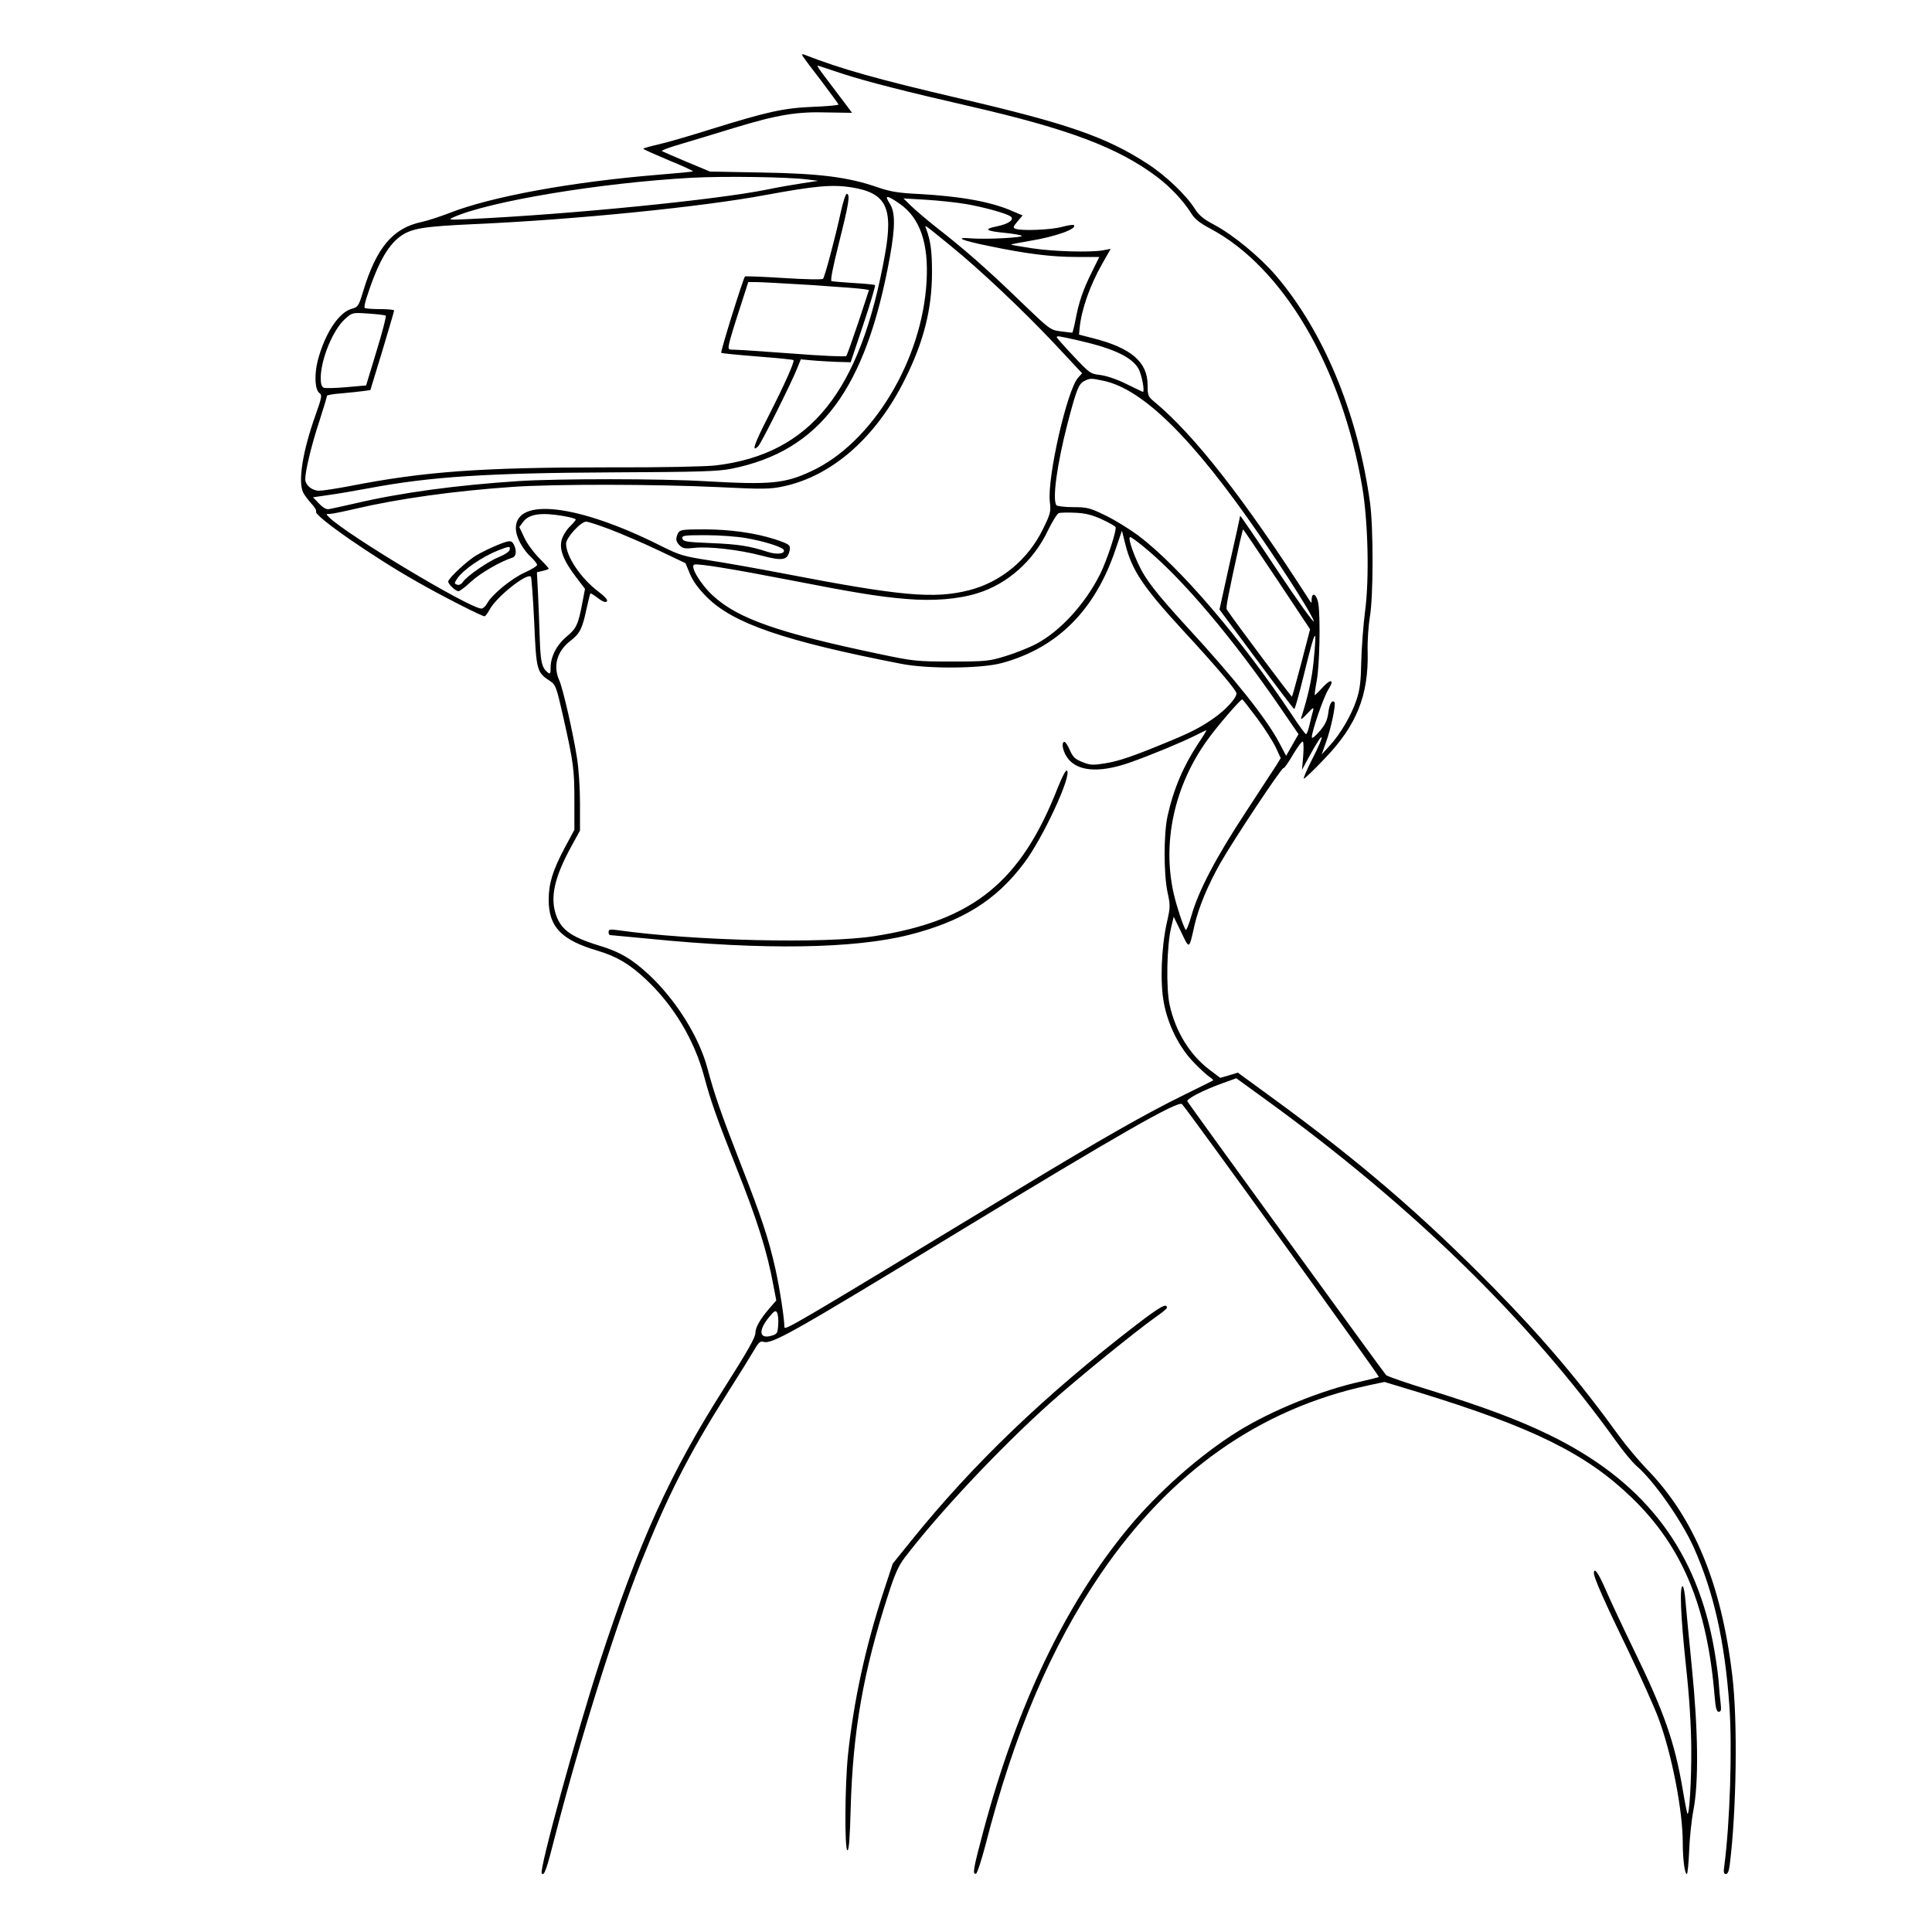 <?xml version="1.0" standalone="no"?>
<!DOCTYPE svg PUBLIC "-//W3C//DTD SVG 20010904//EN"
 "http://www.w3.org/TR/2001/REC-SVG-20010904/DTD/svg10.dtd">
<svg version="1.0" xmlns="http://www.w3.org/2000/svg"
 width="1000pt" height="1000pt" viewBox="0 0 1000 1000"
 preserveAspectRatio="xMidYMid meet">
<g transform="translate(0,1000) scale(0.1,-0.1)"
fill="#000000" stroke="none">
<path d="M4155 9709 c5 -8 48 -66 97 -129 48 -64 88 -118 88 -121 0 -4 -60 -9
-132 -12 -153 -6 -239 -26 -529 -116 -104 -33 -225 -68 -269 -78 -44 -10 -80
-20 -80 -23 0 -3 59 -29 130 -59 72 -29 129 -56 127 -58 -3 -2 -86 -10 -186
-18 -446 -37 -861 -113 -1076 -198 -50 -19 -114 -40 -143 -46 -148 -31 -234
-133 -302 -358 -24 -78 -26 -82 -62 -92 -67 -21 -138 -130 -174 -270 -18 -74
-14 -149 10 -166 14 -10 11 -23 -20 -111 -68 -190 -93 -348 -64 -405 7 -13 26
-38 42 -56 17 -17 27 -36 24 -41 -13 -21 297 -236 524 -364 122 -70 334 -178
348 -178 4 0 16 16 27 36 35 65 192 190 213 169 3 -3 11 -109 17 -235 11 -251
13 -260 82 -305 29 -19 33 -30 67 -180 55 -244 59 -278 59 -440 l0 -150 -51
-95 c-61 -115 -82 -183 -82 -267 0 -140 65 -208 250 -263 100 -29 169 -70 253
-149 144 -135 251 -314 302 -504 33 -125 69 -225 165 -467 109 -273 161 -438
193 -613 l15 -78 -39 -45 c-45 -53 -69 -95 -69 -123 0 -23 -38 -91 -165 -291
-277 -436 -438 -792 -640 -1410 -120 -368 -316 -1082 -301 -1097 13 -14 24 16
70 197 125 485 308 1071 441 1406 137 344 246 560 444 874 65 102 130 207 145
233 21 37 32 47 46 42 45 -14 136 37 1009 568 832 506 1140 682 1159 662 29
-29 1023 -1408 1019 -1412 -3 -2 -45 -13 -94 -24 -198 -43 -458 -148 -633
-256 -197 -122 -417 -316 -575 -508 -324 -394 -571 -913 -745 -1562 -52 -195
-58 -227 -38 -221 6 2 28 69 49 149 147 574 339 1026 597 1404 360 527 821
852 1383 974 l85 18 175 -53 c593 -182 869 -318 1105 -546 262 -253 391 -563
429 -1030 5 -59 10 -78 21 -78 12 0 14 9 10 43 -3 23 -8 78 -11 122 -4 44 -17
134 -30 200 -99 497 -369 837 -850 1070 -161 78 -336 143 -615 230 -118 36
-220 71 -226 78 -11 11 -1015 1394 -1028 1416 -8 12 81 58 181 94 l72 26 153
-111 c757 -549 1361 -1138 1813 -1768 37 -52 85 -110 106 -128 90 -77 234
-284 296 -422 103 -231 160 -483 184 -816 16 -222 3 -612 -26 -831 -5 -33 -3
-43 8 -43 10 0 16 16 20 47 35 276 42 748 13 983 -57 476 -199 818 -445 1069
-40 42 -103 117 -139 166 -205 284 -398 511 -651 769 -371 377 -698 658 -1150
987 l-174 127 -46 -14 -45 -13 -53 40 c-104 78 -178 198 -209 338 -19 86 -15
306 8 401 l13 55 39 -80 c43 -90 40 -92 69 37 22 94 69 206 132 318 69 122
321 501 328 494 3 -3 26 29 50 71 25 42 48 72 51 66 4 -6 4 -41 1 -78 l-6 -68
40 74 c76 140 85 121 11 -22 -27 -54 -46 -97 -41 -97 5 0 53 46 107 103 165
171 228 327 223 552 -2 55 4 136 11 180 19 104 19 466 1 595 -64 462 -241 887
-489 1176 -83 96 -220 209 -318 261 -55 29 -78 48 -100 83 -45 71 -151 172
-244 232 -213 139 -416 209 -975 339 -416 97 -613 152 -799 225 -15 6 -17 4
-11 -7z m210 -92 c124 -40 323 -91 655 -167 513 -118 767 -214 968 -365 68
-51 137 -124 177 -188 20 -32 46 -52 99 -80 377 -200 681 -716 787 -1338 30
-177 37 -473 15 -639 -9 -69 -18 -186 -20 -260 -2 -106 -7 -149 -24 -200 -26
-80 -83 -178 -139 -239 l-42 -46 23 65 c26 71 52 198 43 206 -13 13 -26 -9
-32 -57 -5 -38 -16 -61 -46 -95 -22 -26 -39 -39 -39 -30 0 32 62 212 86 248
33 52 12 57 -32 8 -20 -22 -38 -39 -39 -38 -1 2 3 37 11 78 14 79 19 314 8
394 -7 48 -33 66 -35 24 0 -22 -1 -22 -12 -4 -337 525 -597 857 -804 1028 -30
25 -33 31 -33 85 0 119 -85 192 -281 242 l-74 19 3 33 c9 95 53 221 116 332
l45 79 -42 -8 c-68 -11 -254 -6 -366 11 -58 9 -106 17 -108 19 -2 1 42 10 96
19 135 22 249 63 229 82 -3 3 -31 -1 -64 -10 -58 -15 -208 -21 -238 -9 -14 5
-12 11 10 37 l27 32 -52 22 c-111 49 -268 77 -486 89 -105 5 -146 12 -211 34
-151 53 -299 72 -599 77 l-270 5 -120 50 c-66 28 -124 53 -129 56 -5 3 40 20
100 37 60 18 183 55 274 83 223 68 325 85 483 80 70 -1 127 -2 127 -2 0 1 -38
51 -84 112 -101 133 -104 137 -85 130 8 -3 64 -21 124 -41z m-185 -546 l55 -7
-85 -13 c-47 -7 -127 -21 -179 -32 -261 -53 -1022 -129 -1546 -153 -102 -5
-108 -4 -77 10 188 83 761 178 1233 204 169 9 502 4 599 -9z m229 -41 c178
-29 215 -104 172 -345 -127 -712 -385 -1035 -876 -1094 -53 -6 -281 -11 -555
-10 -658 0 -953 -21 -1340 -97 -69 -13 -140 -24 -158 -24 -37 0 -72 29 -72 60
0 43 33 180 73 300 22 69 40 128 39 131 -1 4 33 10 76 13 42 4 93 9 113 12
l36 5 62 203 c33 111 61 205 61 209 0 4 -33 7 -73 7 -41 0 -76 3 -79 6 -4 3 1
27 9 52 56 174 108 269 173 317 58 43 119 53 385 65 520 23 1181 89 1515 152
250 46 338 54 439 38z m251 -87 c102 -73 147 -202 136 -398 -22 -409 -281
-838 -597 -984 -137 -64 -210 -71 -544 -52 -231 14 -764 14 -970 1 -320 -21
-606 -59 -849 -116 -61 -14 -120 -27 -132 -29 -14 -3 -31 6 -52 28 l-32 33 82
12 c46 6 142 23 213 36 315 59 610 78 1255 81 450 2 548 5 617 19 457 92 694
409 819 1096 28 155 28 232 0 275 -31 48 -16 47 54 -2z m339 1 c89 -15 205
-47 230 -63 25 -16 -6 -40 -71 -53 -70 -14 -56 -24 50 -34 37 -4 73 -10 80
-14 19 -9 -176 -20 -258 -14 -96 8 -57 -10 92 -40 192 -40 321 -56 451 -56
l117 0 -38 -77 c-46 -92 -68 -157 -85 -247 -7 -37 -15 -67 -17 -68 -3 0 -30 3
-60 7 -54 7 -57 10 -205 152 -171 166 -298 277 -437 385 -53 42 -113 93 -134
114 l-38 37 119 -7 c65 -4 157 -14 204 -22z m-79 -216 c154 -125 375 -334 538
-507 l143 -153 -20 -22 c-57 -60 -162 -520 -147 -644 6 -50 3 -62 -35 -139
-76 -158 -218 -276 -383 -318 -181 -46 -354 -30 -947 84 -140 27 -320 59 -400
71 -134 21 -151 26 -251 76 -424 213 -748 252 -748 90 0 -45 35 -111 84 -155
14 -14 26 -29 26 -35 0 -6 -30 -24 -65 -40 -67 -30 -170 -114 -194 -160 -8
-14 -21 -26 -29 -26 -60 0 -692 379 -787 471 -19 19 -19 19 2 19 12 0 70 12
130 26 226 53 513 93 818 114 219 15 733 14 1056 -1 244 -12 275 -11 346 4
253 55 480 256 628 556 96 192 139 362 139 551 0 111 -7 163 -31 228 -8 21
-12 23 127 -90z m-2923 -362 c3 -3 -18 -86 -48 -183 l-54 -178 -102 -9 c-56
-5 -109 -6 -117 -3 -11 5 -16 20 -16 49 0 98 64 253 127 308 36 32 37 33 120
27 46 -3 87 -8 90 -11z m3593 -130 c174 -40 267 -84 302 -143 18 -31 36 -128
22 -121 -5 2 -44 21 -87 42 -46 23 -100 41 -132 45 -51 6 -55 9 -139 98 -47
50 -86 94 -86 97 0 9 5 8 120 -18z m122 -207 c204 -43 463 -299 804 -794 150
-218 284 -430 284 -451 0 -10 -86 109 -190 266 -104 157 -190 283 -191 280 0
-3 -24 -113 -54 -245 l-53 -240 191 -257 c105 -142 193 -258 196 -258 4 0 26
80 50 178 61 249 69 260 50 67 -9 -92 -30 -184 -64 -290 -4 -13 7 -5 30 20 33
35 36 37 31 15 -4 -14 -12 -46 -18 -72 -6 -27 -14 -48 -18 -48 -4 0 -38 46
-75 103 -263 394 -579 763 -793 925 -46 34 -122 81 -170 104 -80 39 -94 43
-167 43 -44 0 -83 5 -87 10 -22 29 3 210 56 417 47 180 59 211 87 225 30 16
35 16 101 2z m-11 -716 c37 -17 69 -35 73 -41 8 -13 -45 -174 -80 -244 -78
-155 -206 -295 -331 -361 -38 -20 -109 -48 -158 -63 -85 -26 -101 -28 -280
-28 -181 0 -198 2 -369 38 -526 110 -738 184 -867 304 -65 60 -121 155 -94
160 23 5 197 -23 480 -78 349 -68 471 -88 613 -100 141 -12 271 -2 373 30 154
48 288 167 362 322 23 48 49 89 57 92 8 3 47 4 85 2 52 -2 87 -11 136 -33z
m-2784 16 c35 -6 63 -14 63 -18 0 -4 -14 -20 -30 -36 -17 -16 -36 -46 -42 -67
-15 -49 7 -107 72 -193 l48 -63 -14 -73 c-21 -112 -31 -132 -80 -173 -53 -44
-83 -103 -84 -160 0 -34 -2 -37 -16 -26 -29 25 -36 52 -40 168 -2 65 -6 169
-9 234 l-6 116 30 7 c17 4 31 9 31 12 0 3 -23 28 -51 56 -28 29 -63 76 -76
106 l-25 53 19 26 c31 42 94 51 210 31z m240 -69 c58 -22 170 -70 248 -107
l143 -68 23 -55 c15 -37 44 -77 88 -121 136 -136 400 -227 1006 -345 137 -27
413 -25 520 4 288 78 484 274 590 591 l32 94 17 -67 c34 -138 93 -225 301
-451 169 -183 275 -308 275 -324 0 -24 -54 -83 -114 -126 -73 -51 -120 -75
-246 -127 -174 -72 -250 -98 -320 -109 -61 -10 -76 -10 -116 6 -38 15 -50 25
-66 61 -10 24 -23 44 -28 44 -17 0 -11 -41 10 -75 48 -78 165 -89 328 -32 118
42 269 105 339 140 29 15 54 27 57 27 2 0 -16 -30 -41 -67 -77 -116 -129 -237
-160 -378 -20 -93 -20 -297 0 -393 15 -68 15 -77 -4 -160 -28 -128 -35 -307
-15 -412 21 -115 80 -232 154 -308 31 -33 68 -66 81 -75 14 -9 23 -18 20 -19
-2 -2 -71 -36 -154 -77 -192 -94 -426 -227 -845 -481 -1196 -725 -1220 -739
-1220 -718 0 42 -24 198 -46 298 -36 160 -71 266 -184 555 -100 257 -133 353
-169 488 -43 160 -161 349 -299 479 -89 83 -152 121 -262 154 -150 46 -201 85
-226 171 -25 87 -1 188 82 340 l46 84 0 142 c0 82 -7 182 -16 237 -21 133 -73
358 -91 398 -34 75 -12 153 60 207 46 36 59 61 80 160 10 44 19 82 21 84 1 1
19 -9 39 -25 24 -18 39 -24 46 -17 7 7 -9 24 -45 52 -89 67 -166 181 -166 247
0 31 76 114 104 114 10 0 65 -18 123 -40z m3452 -258 l172 -259 -45 -173 c-25
-95 -47 -174 -49 -176 -2 -3 -297 390 -337 451 -6 9 5 66 66 343 9 39 17 72
18 72 2 0 80 -116 175 -258z m-687 166 c195 -159 460 -472 712 -841 l87 -127
-32 -56 -32 -56 -36 68 c-65 124 -236 338 -478 600 -159 174 -216 246 -253
329 -33 72 -52 135 -40 135 5 0 37 -23 72 -52z m585 -886 c40 -54 83 -122 97
-152 l25 -54 -22 -36 c-12 -19 -84 -129 -160 -245 -152 -231 -244 -406 -280
-534 -13 -46 -27 -79 -30 -74 -14 22 -47 123 -61 184 -62 266 2 561 172 797
51 72 172 212 182 212 3 -1 37 -45 77 -98z m-2479 -3139 c-3 -44 -5 -48 -36
-57 -63 -18 -68 28 -11 97 27 33 34 36 41 23 5 -9 8 -37 6 -63z"/>
<path d="M4351 8898 c-29 -133 -82 -331 -91 -341 -4 -5 -96 -3 -204 4 -108 7
-198 10 -200 8 -9 -9 -128 -390 -123 -395 2 -3 87 -11 187 -19 101 -8 185 -16
187 -19 7 -7 -45 -124 -129 -289 -74 -144 -91 -194 -53 -156 16 16 171 327
201 402 l19 47 55 -5 c30 -3 88 -6 129 -8 l74 -2 66 197 c36 108 63 199 60
202 -2 3 -52 8 -109 11 -58 4 -110 8 -116 10 -7 2 7 72 37 192 52 207 60 254
43 260 -6 2 -20 -38 -33 -99z m-156 -373 c132 -9 254 -18 272 -21 l31 -5 -55
-167 c-31 -92 -59 -171 -63 -175 -4 -4 -129 1 -278 13 -149 11 -285 20 -303
20 -30 0 -31 1 -25 32 3 17 27 96 53 175 l46 143 41 0 c23 0 149 -7 281 -15z"/>
<path d="M3510 7241 c-15 -29 -12 -46 10 -66 15 -14 29 -16 72 -11 73 9 234
-9 350 -40 107 -28 133 -24 144 22 8 32 3 37 -76 63 -103 33 -233 51 -366 51
-112 0 -124 -2 -134 -19z m351 -26 c97 -17 191 -47 196 -62 7 -20 -37 -25 -85
-9 -93 30 -149 39 -292 45 -127 5 -145 8 -148 24 -3 15 8 17 121 17 68 0 162
-7 208 -15z"/>
<path d="M2568 7176 c-31 -13 -77 -35 -102 -50 -48 -28 -146 -120 -146 -136 0
-14 38 -50 53 -50 7 0 37 23 66 50 46 43 151 104 214 124 19 6 22 37 7 67 -13
24 -22 24 -92 -5z m70 -22 c-2 -9 -25 -25 -53 -36 -56 -22 -167 -98 -189 -130
-9 -13 -21 -18 -31 -14 -14 5 -14 8 0 29 29 46 130 115 213 148 59 23 64 23
60 3z"/>
<path d="M5475 5923 c-190 -487 -437 -688 -946 -768 -256 -41 -943 -25 -1336
31 -35 5 -43 3 -43 -10 0 -9 3 -16 8 -16 4 0 95 -9 202 -19 593 -59 1059 -52
1345 20 276 70 451 179 595 371 98 129 248 454 223 479 -6 6 -24 -28 -48 -88z"/>
<path d="M5883 3144 c-477 -367 -846 -721 -1166 -1118 l-96 -119 -50 -152
c-92 -281 -153 -563 -182 -840 -16 -157 -18 -487 -3 -492 8 -3 13 62 17 214
11 399 65 711 194 1108 34 107 55 153 86 193 177 232 494 569 752 800 142 127
441 370 547 445 32 22 58 44 58 48 0 26 -34 7 -157 -87z"/>
<path d="M8250 1857 c0 -23 54 -146 183 -412 63 -132 131 -284 151 -338 69
-185 126 -478 126 -646 0 -83 10 -161 21 -161 4 0 9 53 12 118 2 64 12 160 22
212 28 145 25 411 -8 740 -15 146 -29 300 -33 343 -3 42 -10 77 -15 77 -16 0
-10 -155 17 -408 18 -163 27 -310 28 -432 1 -167 -10 -348 -20 -338 -2 3 -13
58 -24 124 -42 248 -97 404 -253 724 -55 113 -119 250 -143 305 -40 93 -64
127 -64 92z"/>
</g>
</svg>

